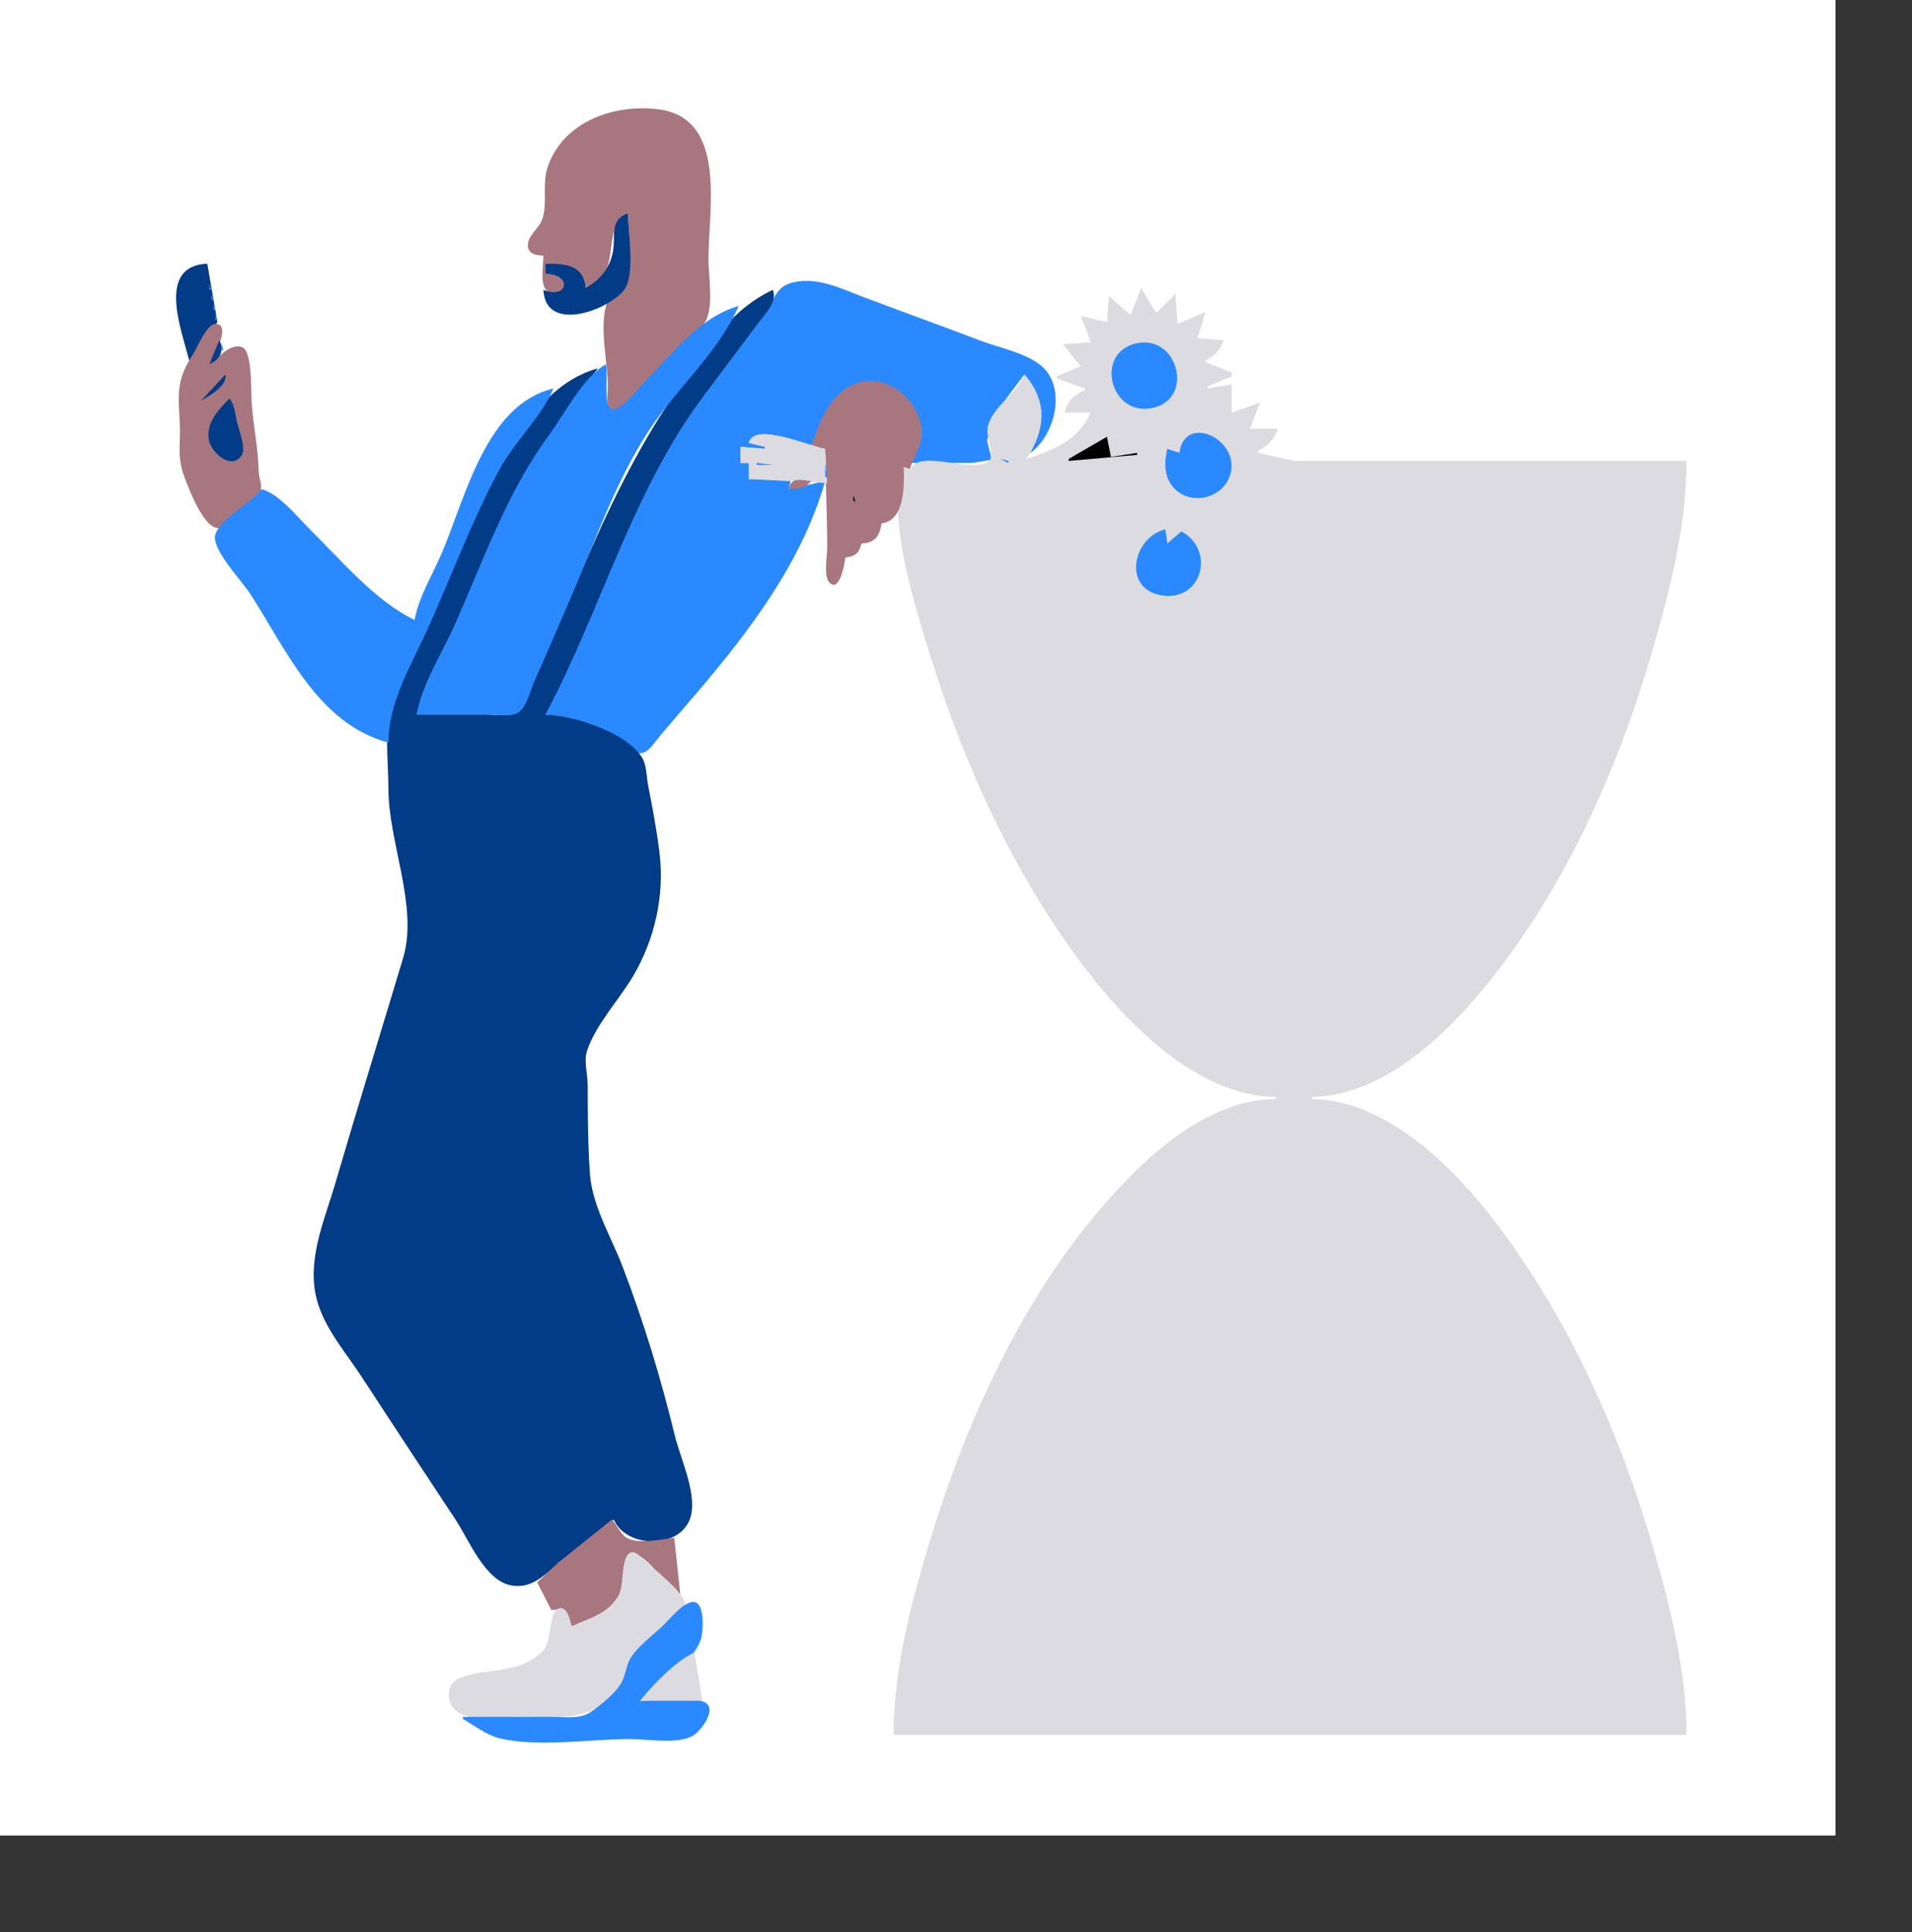 <?xml version="1.0" standalone="yes"?>
<svg xmlns="http://www.w3.org/2000/svg" width="950" height="960">
<rect width="100%" height="100%" fill="#333333" stroke="none"/>
<path style="fill:#ffffff; stroke:none;" d="M0 0L0 912L912 912L912 0L0 0z"/>
<path style="fill:#a7767e; stroke:none;" d="M270 127C270 131.533 268.419 139.781 271.028 143.682C275.889 150.952 288.419 139.341 276.989 136.318C275.091 135.816 272.942 136.007 271 136L271 131C280.53 131 289.009 132.007 291 143C310.501 136.37 297.564 113.579 312 106C312 116.095 314.927 131.555 311.258 140.995C309.351 145.902 302.701 146.556 301.318 151.214C297.708 163.372 301.995 179.517 302 192C302.001 194.527 300.643 203.5 304.318 204.079C308.626 204.757 314.351 196.649 317 194C327.645 183.355 340.656 173.046 349.682 161C355.081 153.795 352 137.685 352 129C352 103.929 361.569 58.534 327 54.286C305.046 51.589 279.814 60.344 272.104 83C269.232 91.44 272.194 100.914 269.411 109C267.817 113.632 261.378 117.519 262.377 122.891C263.067 126.605 266.972 126.834 270 127z"/>
<path style="fill:#dcdbe0; stroke:none;" d="M283 66L284 67L283 66M276 74L277 75L276 74z"/>
<path style="fill:#023c86; stroke:none;" d="M291 143C289.795 131.309 280.647 131 271 131L271 136C284.663 136.161 282.19 149.063 270 144C270.914 164.907 300.177 155.15 309.566 144.725C316.047 137.529 312 115.309 312 106C302.737 109.187 305.942 117.253 304.535 125C303.089 132.965 298.135 139.298 291 143z"/>
<path style="fill:#dcdbe0; stroke:none;" d="M265 115L266 116L265 115M264 116L265 117L264 116M264 126L265 127L264 126z"/>
<path style="fill:#023c86; stroke:none;" d="M94 179L95 179L108 160L103 131C77.82 132.097 89.918 163.221 94 179z"/>
<path style="fill:#2a89ff; stroke:none;" d="M103 138L104 139L103 138M271 355C281.836 355.862 292.748 359.356 302 365.065C306.191 367.651 313.681 375.083 318.961 374.122C322.605 373.458 325.391 368.617 327.59 366C333.797 358.608 340.162 351.347 346.421 344C372.895 312.927 398.564 279.003 410 239L392 243L393 238L372 238L372 230L368 230L368 222L380 223L380 222L372 220C375.936 210.379 394.978 219.919 403 222C408.062 210.794 412.03 197.442 424 191.457C439.108 183.903 456.603 199.078 457.812 214C458.293 219.944 454.602 224.543 453 230L483 230L492.763 228.397L490.444 219L493.225 207.004L509 186C518.683 201.75 518.155 208.062 512 225C524.24 216.19 530.355 192.166 516.957 181.418C509.148 175.155 496.288 172.724 487 169.192C467.715 161.859 448.306 154.858 429 147.576C418.042 143.443 406.945 137.79 395 140.096C385.903 141.852 385.628 147.284 380.844 154C373.118 164.845 364.863 175.347 356.873 186C318.857 236.688 293.893 295.994 271 355M104 141L104 144L105 144L104 141z"/>
<path style="fill:#dcdbe0; stroke:none;" d="M567 143L562 156L561 156L551 147L550 160L537 157L542 170L528 171L537 182L525 187L525 188L539 193L539 194C533.62 195.834 530.315 199.469 529 205L542 205C535.555 218.787 524.202 223.371 510 228C519.531 213.656 520.711 199.418 509 186C504.805 196.522 493.628 201.174 490.764 212C489.652 216.204 494.233 226.859 491.508 228.972C482.502 235.958 458.717 222.639 452 233L449 232C449.146 240.169 445.626 248.094 446.184 256C447.818 279.12 455.134 302.982 461.975 325C479.116 380.17 503.46 433.722 538.374 480C559.983 508.642 595.113 544.678 634 545L634 546C597.189 546.305 564.733 578.737 543.084 605C504.649 651.627 478.539 710.474 461.28 768C452.22 798.197 444 830.299 444 862L838 862C838 831.489 830.409 800.178 822 771C805.385 713.348 780.537 657.12 744.373 609C723.33 581 689.831 546.781 652 546L652 545C689.633 544.223 722.355 510.523 743.651 483C780.312 435.617 805.235 378.318 821.709 321C830.196 291.472 838 259.885 838 229L643 228.982L625 225L625 224C629.883 221.721 633.26 218.117 635 213L621 213L626 200L612 205L612 191L600 193L600 192L612 187L612 185L599 180L599 179C603.547 176.874 606.382 173.759 608 169L595 168L599 155L585 161L584 146L575 155L574 155L567 143z"/>
<path style="fill:#023c86; stroke:none;" d="M384 144C364.092 153.422 355.028 168.482 342.116 186C317.489 219.411 301.664 254.033 285.281 292C278.66 307.344 272.167 322.796 265.231 338C263.149 342.564 261.279 351.264 256.775 353.972C252.992 356.247 246.252 355 242 355L207 355L230.14 302L261.452 234L297 183C274.017 189.618 261.562 209.217 250.012 229C235.015 254.686 224.909 283.906 212.694 311C206.46 324.829 195.95 341.052 193.329 356C191.329 367.402 193 380.429 193 392C193 418.589 207.985 450.312 200.28 476C189.08 513.339 177.519 550.586 166.576 588C161.111 606.683 152.162 626.249 157.489 646C161.248 659.936 171.875 672.104 179.656 684C195.161 707.705 210.674 731.396 226.333 755C232.988 765.033 240.924 785.315 254 787.671C263.48 789.378 269.052 783.658 276 778.21C285.698 770.605 295.922 763.336 305 755C311.195 769.8 340.254 769.999 343.528 752C345.654 740.312 338.002 724.364 335.231 713C328.246 684.351 319.944 657.107 309.459 629.576C303.797 614.707 294.199 599.116 293.09 583C292.089 568.467 292.023 553.569 292 539C291.991 533.591 289.972 527.215 291.702 522C295.994 509.062 307.604 496.736 314.548 485C325.275 466.868 330.226 445.003 327.715 424C326.357 412.65 324.172 401.223 322 390C321.197 385.851 321.288 379.953 318.987 376.329C310.943 363.663 285.146 355.609 271 355C299.227 302.053 313.686 244.587 350.127 196L377.127 160C380.466 155.546 386.283 149.923 384 144z"/>
<path style="fill:#2a89ff; stroke:none;" d="M105 146L105 149L106 149L105 146M372 149L373 150L372 149z"/>
<path style="fill:#a7767e; stroke:none;" d="M106 150L107 151L106 150M298.667 150.333L299.333 150.667L298.667 150.333z"/>
<path style="fill:#2a89ff; stroke:none;" d="M106 151L106 154L107 154L106 151z"/>
<path style="fill:#a7767e; stroke:none;" d="M296 151L297 152L296 151z"/>
<path style="fill:#2a89ff; stroke:none;" d="M301 181C289.7 187.422 280.577 205.563 272.884 216C252.176 244.095 240.169 278.268 226.14 310C219.925 324.056 209.697 339.873 207 355L243 355C247.066 355 254.039 356.315 257.582 353.972C261.729 351.23 263.714 342.394 265.694 338C272.113 323.76 278.277 309.359 284.421 295C295.989 267.967 306.197 238.69 322.344 214C335.673 193.619 357.543 174.371 367 152C347.3 157.673 333.995 176.005 320 190C317.494 192.506 307.539 205.452 303.603 203.079C299.592 200.66 302.32 185.464 301 181z"/>
<path style="fill:#a7767e; stroke:none;" d="M107 155L108 156L107 155z"/>
<path style="fill:#2a89ff; stroke:none;" d="M107 156L107 159L108 159L107 156z"/>
<path style="fill:#a7767e; stroke:none;" d="M104 181C105.621 178.151 114.901 162.09 107.737 160.921C102.865 160.126 98.055 172.746 95.921 176C87.538 188.783 88.519 195.535 89.321 210C89.937 221.122 87.589 226.747 91.997 238C94.261 243.781 102.652 266.588 111.004 261.793C116.393 258.699 127.33 249.968 129.381 243.996C130.537 240.632 128.565 237.363 128.495 234C128.246 222.147 125.837 211.623 125.025 200C124.68 195.062 125.402 174.792 120.566 172.643C114.598 169.99 108.142 178.086 104 181z"/>
<path style="fill:#dcdbe0; stroke:none;" d="M110 164L111 165L110 164z"/>
<path style="fill:#010101; stroke:none;" d="M594 168L595 169L594 168z"/>
<path style="fill:#023c86; stroke:none;" d="M109 169L104 181C109.268 178.512 111.624 174.517 109 169z"/>
<path style="fill:#2a89ff; stroke:none;" d="M110 170L110 174L111 174L110 170M565 170.48C543.414 174.833 551.49 207.547 573 202.606C593.403 197.919 585.333 166.38 565 170.48z"/>
<path style="fill:#023c86; stroke:none;" d="M112 186L100 199C104.248 196.547 113.139 191.61 112 186z"/>
<path style="fill:#2a89ff; stroke:none;" d="M113 187L114 188L113 187M279 190L280 191L279 190z"/>
<path style="fill:#a7767e; stroke:none;" d="M403 222L410 223C410.145 239.206 411.006 255.608 411 272C410.998 276.005 409.171 286.216 412.028 289.338C417.185 294.975 419.812 279.376 420 277C424.766 276.464 427.017 274.754 428 270C434.717 269.781 437.034 266.418 438 260C449.591 258.705 449.382 241.039 449 232L452 233C454.191 226.576 458.336 221.052 457.906 214C456.929 197.986 438.807 183.553 423 191.457C411.899 197.007 406.45 210.879 403 222z"/>
<path style="fill:#2a89ff; stroke:none;" d="M277 191L278 192L277 191M275 192L276 193L275 192M206 308C186.495 298.732 169.215 278.032 154 263.004C147.575 256.658 138.739 245.453 130 243C125.116 249.875 108.364 258.163 106.881 266.171C105.543 273.398 120.434 288.986 124.308 295C142.655 323.485 157.956 359.435 193 369C193 348.725 204.472 330.239 212.694 312C224.5 285.813 234.614 258.262 248.309 233C255.83 219.126 268.935 207.347 275 193C241.456 200.968 231.453 246.803 219.421 275C214.942 285.498 208.001 296.74 206 308z"/>
<path style="fill:#023c86; stroke:none;" d="M114 198C108.487 203.559 102.03 210.382 103.878 219C105.083 224.619 114.64 233.864 119.933 226.4C122.528 222.741 118.411 213.029 117.6 209C116.814 205.093 116.489 201.163 114 198z"/>
<path style="fill:#2a89ff; stroke:none;" d="M115 198L116 199L115 198M116 203L117 204L116 203M117 208L118 209L117 208M118.333 212.667L118.667 213.333L118.333 212.667z"/>
<path style="fill:#dcdbe0; stroke:none;" d="M372 220L380 222L380 223L368 222L368 230L372 230L372 238L411 240L410 223C401.317 221.316 374.826 209.532 372 220z"/>
<path style="fill:#2a89ff; stroke:none;" d="M586 225L580 223C578.374 229.832 578.275 237.296 583.479 242.671C591.954 251.422 607.565 247.593 611.196 236C616.721 218.363 588.541 205.032 586 225M119 217L120 218L119 217z"/>
<path style="fill:#010101; stroke:none;" d="M550 217L531 228L531 229L565 226L565 225L552 227L550 217z"/>
<path style="fill:#2a89ff; stroke:none;" d="M497 228L501 230L501 229L497 228z"/>
<path style="fill:#010101; stroke:none;" d="M508 228L509 229L508 228z"/>
<path style="fill:#2a89ff; stroke:none;" d="M376 230L376 231L384 231L376 230M410 230L410 237L411 237L410 230z"/>
<path style="fill:#dcdbe0; stroke:none;" d="M128 236L129 237L128 236z"/>
<path style="fill:#a7767e; stroke:none;" d="M392 243C396.75 242.983 399.842 242.792 403 239C397.993 238.605 393.048 236.718 392 243z"/>
<path style="fill:#dcdbe0; stroke:none;" d="M93 241L94 242L93 241z"/>
<path style="fill:#010101; stroke:none;" d="M424 246L424 249L425 249L424 246z"/>
<path style="fill:#dcdbe0; stroke:none;" d="M423 252L424 253L423 252z"/>
<path style="fill:#010101; stroke:none;" d="M423 253L424 254L423 253z"/>
<path style="fill:#2a89ff; stroke:none;" d="M587 264L580 270L579 263C562.937 266.861 557.391 292.443 577 295.775C597.219 299.212 604.124 273.309 587 264z"/>
<path style="fill:#dcdbe0; stroke:none;" d="M436 266L437 267L436 266M416 289L417 290L416 289z"/>
<path style="fill:#a7767e; stroke:none;" d="M294 592L295 593L294 592M295 594L296 595L295 594M296 597L297 598L296 597M297 599L298 600L297 599M298 602L299 603L298 602M299.333 604.667L299.667 605.333L299.333 604.667M300 607L301 608L300 607M301.333 609.667L301.667 610.333L301.333 609.667M302 612L303 613L302 612M303.333 614.667L303.667 615.333L303.333 614.667M304 617L305 618L304 617M305.333 619.667L305.667 620.333L305.333 619.667M306 622L307 623L306 622M307.333 624.667L307.667 625.333L307.333 624.667M308 627L309 628L308 627M309 630L310 631L309 630M310 632L311 633L310 632M311.333 634.667L311.667 635.333L311.333 634.667M312 637L313 638L312 637M313.333 639.667L313.667 640.333L313.333 639.667M314 642L315 643L314 642M315.333 644.667L315.667 645.333L315.333 644.667M316 647L317 648L316 647M317.333 649.667L317.667 650.333L317.333 649.667M318 652L319 653L318 652M319.333 654.667L319.667 655.333L319.333 654.667M320 657L321 658L320 657M321.333 659.667L321.667 660.333L321.333 659.667M322.333 662.667L322.667 663.333L322.333 662.667M323.333 666.667L323.667 667.333L323.333 666.667M324 671L325 672L324 671M304 755L277 776.65L266.881 786.174L274 800C280.597 798.672 282.111 802.259 284 808C293.414 804.815 303.679 801.79 308.095 791.999C309.64 788.573 309.669 772.056 314.148 772.056C321.916 772.056 330.69 788.591 338 792L335 764C328.749 764.79 317.023 767.424 311.329 763.972C308.099 762.015 306.663 757.627 304 755z"/>
<path style="fill:#dcdbe0; stroke:none;" d="M284 808C283.369 805.284 281.78 797.255 277.299 799.256C272.605 801.353 274.195 815.529 269.941 819.96C257.814 832.592 242.512 827.922 228.044 833.893C223.649 835.706 222.254 840.624 223.434 844.999C226.789 857.44 249.331 853 259 853C278.568 853 295.457 855.842 308.258 837.714C312.22 832.104 311.965 825.526 317.093 820.004C323.623 812.973 335.976 806.622 340.248 798.012C342.665 793.142 323.767 778.6 320 775.02C318.331 773.434 315.178 769.816 312.603 771.752C308.571 774.783 310.007 787.253 307.622 791.999C302.731 801.734 293.057 803.765 284 808z"/>
<path style="fill:#2a89ff; stroke:none;" d="M230 853L230 854C235.493 857.24 241.769 862.063 248 863.582C267.399 868.312 293.001 864 313 864C321.835 864 335.982 866.667 343.985 862.543C347.986 860.481 356.966 848.757 349.848 845.603C341.838 842.055 326.749 845 318 845C327.044 837.099 344.9 825.918 348.362 813.999C349.392 810.451 350.479 795.052 343.892 795.921C339.003 796.567 332.492 804.738 329 808.036C323.887 812.864 317.86 817.19 313.8 823C310.956 827.071 311.103 831.767 308.825 835.911C305.959 841.122 298.804 846.85 294 850.276C288.328 854.321 280.62 853 274 853L230 853z"/>
<path style="fill:#dcdbe0; stroke:none;" d="M318 845L349 845L345 821C335.525 825.419 324.558 836.867 318 845z"/>
</svg>
